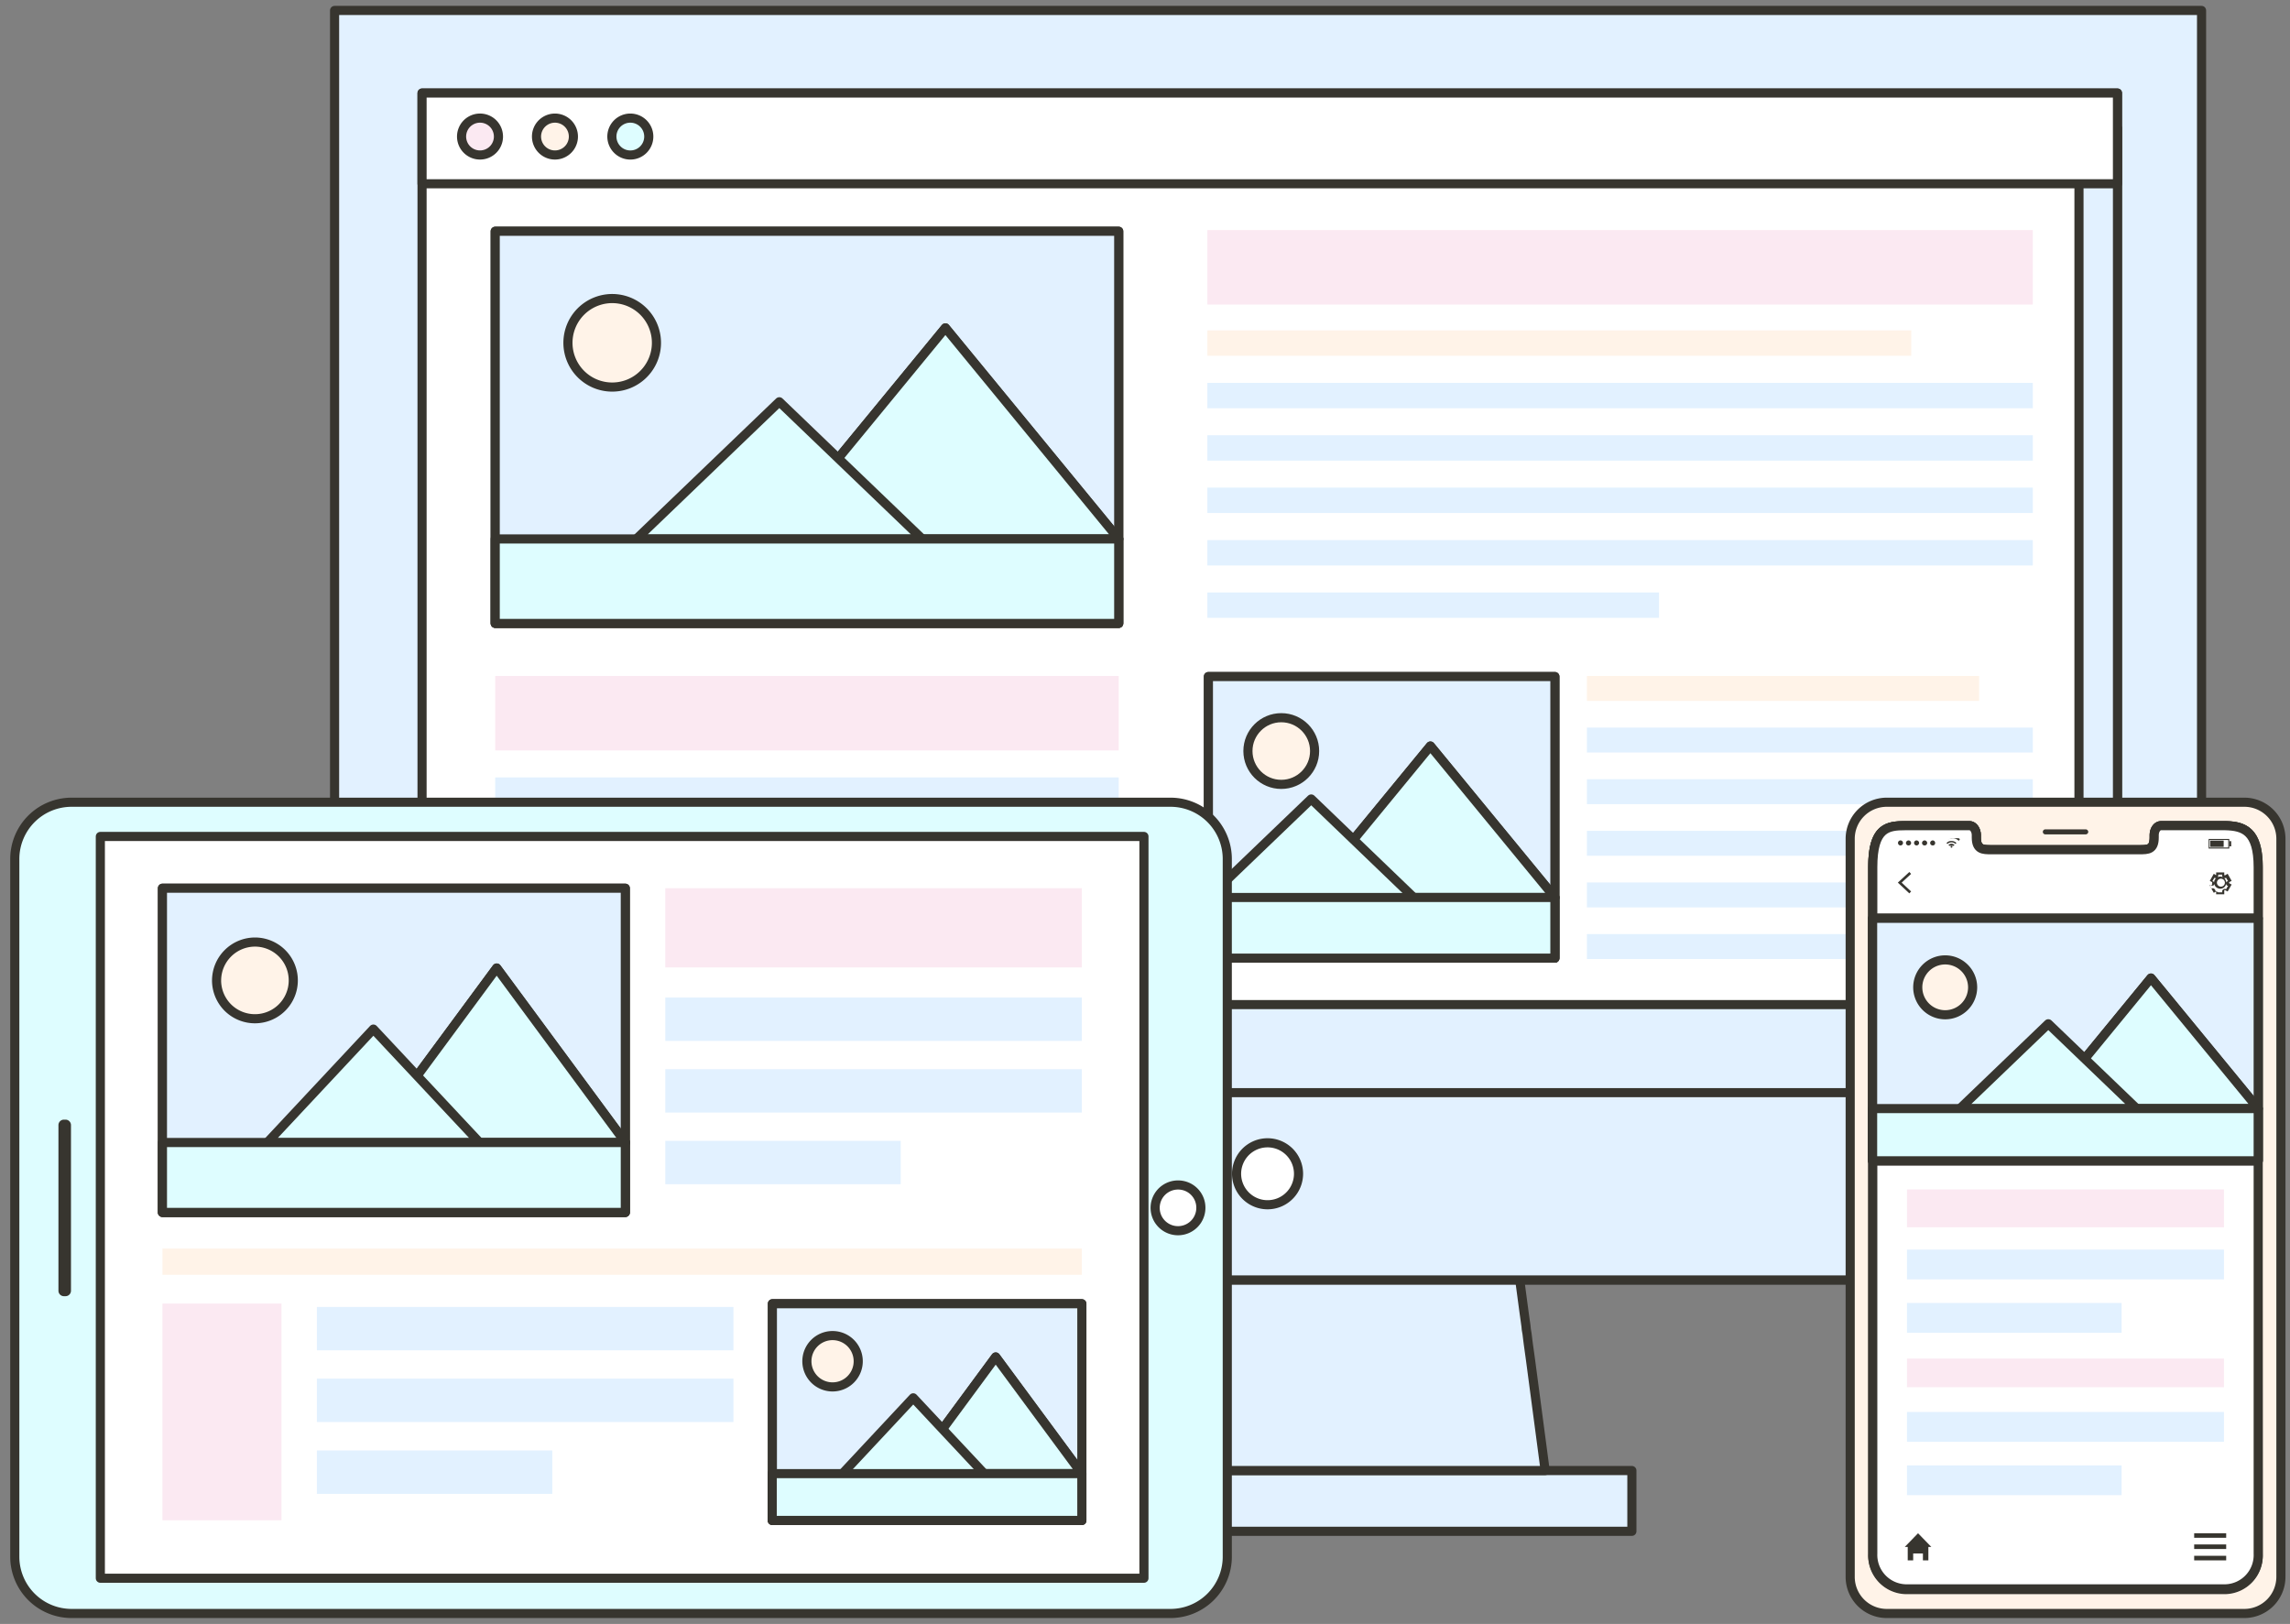 <svg xmlns="http://www.w3.org/2000/svg" xmlns:xlink="http://www.w3.org/1999/xlink" width="251" height="178" fill="none" xmlns:v="https://vecta.io/nano"><rect width="100%" height="100%" fill="#808080" stroke="none"/><style><![CDATA[.B{stroke:#37352f}.C{stroke-linejoin:round}.D{fill:#fbe9f2}.E{fill:#e2f1ff}.F{fill:#fff3e8}.G{fill:#fff}.H{fill:#37352f}.I{fill:#defdff}]]></style><g clip-path="url(#A)"><g class="B C E"><path d="M178.866 161.188H99.111v6.662h79.755v-6.662z"/><path d="M169.36 161.188h-60.757l1.552-11.576.08-.533.13-1.083.081-.55.145-1.083.016-.178.049-.372.145-1.083.081-.55 1.083-8.084h54.049l1.018 7.631.049.356.178 1.277.032.356.081.469.097.792.048.372.178 1.277.049.356 1.616 12.206z"/><path d="M241.306 1.145H36.672V140.3h204.634V1.145z"/><path d="M241.306 119.767H36.672V140.3h204.634v-20.533z"/></g><path d="M142.328 128.659c0 .672-.2 1.328-.573 1.886a3.39 3.39 0 0 1-1.523 1.251c-.621.257-1.303.324-1.962.193a3.39 3.39 0 0 1-1.738-.929c-.475-.475-.799-1.08-.93-1.739s-.063-1.341.194-1.961.692-1.151 1.25-1.524 1.215-.572 1.886-.572a3.4 3.4 0 0 1 2.401.994c.637.637.995 1.501.995 2.401z" class="B C G"/><path d="M231.864 10.199H46.114v99.916h185.75V10.199z" class="H"/><g class="B C"><path d="M232.09 10.199H46.26v99.916h185.83V10.199z" class="G"/><path d="M54.279 68.322h68.34V25.348h-68.34v42.974z" class="D"/><path d="M54.279 68.322h68.34V25.348h-68.34v42.974z" class="E"/><path d="M84.609 59.074h38.01l-18.996-23.136-19.014 23.136z" class="D"/><g class="I"><path d="M84.609 59.074h38.01l-18.996-23.136-19.014 23.136z"/><path d="M69.735 59.09h31.366L85.418 44.038 69.735 59.09z"/><path d="M122.62 59.074H54.279v9.264h68.341v-9.264z"/></g><path d="M68.946 42.062a4.85 4.85 0 1 0-3.689-8.972 4.85 4.85 0 0 0 3.689 8.972z" class="F"/><path d="M132.449 105.022h37.978V74.158h-37.978v30.864z" class="D"/><path d="M132.449 105.022h37.978V74.158h-37.978v30.864z" class="E"/><path d="M143.137 98.377h27.291l-13.646-16.604-13.645 16.604z" class="D"/><g class="I"><path d="M143.137 98.377h27.291l-13.646-16.604-13.645 16.604z"/><path d="M132.449 98.393h22.522l-11.253-10.816-11.269 10.816z"/><path d="M170.427 98.377h-37.978v6.645h37.978v-6.645z"/></g><g class="F"><path d="M140.436 85.977c2.018 0 3.654-1.636 3.654-3.654s-1.636-3.654-3.654-3.654-3.654 1.636-3.654 3.654 1.636 3.654 3.654 3.654z"/></g></g><path d="M209.488 36.213h-77.152v2.781h77.152v-2.781z" class="F"/><g class="E"><path d="M222.81 41.968h-90.474v2.781h90.474v-2.781zm0 5.74h-90.474v2.781h90.474v-2.781zm0 5.739h-90.474v2.781h90.474v-2.781zm0 5.756h-90.474v2.781h90.474v-2.781zm-40.969 5.739h-49.505v2.781h49.505v-2.781z"/></g><path d="M216.925 74.094h-42.989v2.732h42.989v-2.732z" class="F"/><g class="E"><path d="M222.81 79.752h-48.874v2.732h48.874v-2.732zm0 5.659h-48.874v2.732h48.874v-2.732zm0 5.658h-48.874v2.732h48.874v-2.732zm0 5.659h-48.874v2.732h48.874v-2.732zm-10.59 5.659h-38.284v2.732h38.284v-2.732z"/></g><g class="D"><path d="M222.81 25.219h-90.474v8.165h90.474v-8.165zM122.62 74.094H54.279v8.165h68.341v-8.165z"/></g><g class="E"><path d="M122.62 85.217H54.279v2.765h68.341v-2.765z"/><g class="B C"><path d="M122.62 90.924H54.279v2.765h68.341v-2.765zm0 5.723H54.279v2.765h68.341v-2.765zm-21.519 5.707H54.279v2.765h46.822v-2.765zm130.99-88.307h-4.22v96.068h4.22V14.047z"/></g></g><path d="M232.09 10.199H46.26v9.943h185.83v-9.943z" class="B C G"/><path d="M54.634 15.017a2.02 2.02 0 0 1-1.27 1.827 2.02 2.02 0 0 1-2.18-.447 2.02 2.02 0 0 1-.447-2.18 2.02 2.02 0 0 1 1.827-1.27 2.02 2.02 0 0 1 1.478.591 2.02 2.02 0 0 1 .591 1.478z" class="B C D"/><path d="M62.848 15.017a2.02 2.02 0 0 1-1.281 1.832 2.02 2.02 0 0 1-2.186-.469 2.02 2.02 0 0 1-.417-2.196 2.02 2.02 0 0 1 1.862-1.237 2.02 2.02 0 0 1 1.447.609 2.02 2.02 0 0 1 .435.672c.099.251.146.519.14.788z" class="B C F"/><g class="I B C"><path d="M71.11 15.017a2.02 2.02 0 0 1-3.467 1.363 2.02 2.02 0 0 1 1.445-3.433 2.02 2.02 0 0 1 2.022 2.069zm63.409 79.092v76.57a6.21 6.21 0 0 1-.494 2.382c-.32.754-.785 1.437-1.369 2.011s-1.276 1.026-2.036 1.332a6.23 6.23 0 0 1-2.39.451H7.91c-.819.008-1.631-.145-2.391-.451a6.22 6.22 0 0 1-3.404-3.343 6.23 6.23 0 0 1-.494-2.382v-76.57a6.21 6.21 0 0 1 .494-2.382c.32-.754.785-1.437 1.369-2.011s1.276-1.027 2.035-1.332a6.23 6.23 0 0 1 2.391-.45h120.32a6.21 6.21 0 0 1 2.39.45 6.22 6.22 0 0 1 2.036 1.332 6.23 6.23 0 0 1 1.369 2.011 6.21 6.21 0 0 1 .494 2.382z"/></g><path d="M125.384 91.684H10.998v81.307h114.386V91.684z" class="B C G"/><path d="M84.658 166.653h33.92v-23.75H84.658v23.75z" class="H"/><path d="M88.587 149.645c0 .556.165 1.1.474 1.563a2.82 2.82 0 0 0 1.262 1.036c.514.213 1.08.268 1.625.16a2.82 2.82 0 0 0 2.21-2.21c.109-.546.053-1.112-.16-1.626a2.81 2.81 0 0 0-1.036-1.262c-.463-.309-1.006-.474-1.563-.474a2.81 2.81 0 0 0-2.813 2.813z" class="B C E"/><use xlink:href="#B" class="H"/><g class="B C E"><path d="M92.321 161.544h15.57l-7.793-8.326-7.777 8.326z"/><path d="M118.561 161.528H84.642v5.125h33.919v-5.125z"/></g><path d="M118.577 97.359H72.92v8.682h45.657v-8.682z" class="D"/><g class="E"><path d="M118.577 109.339H72.92v4.753h45.657v-4.753zm0 7.857H72.92v4.754h45.657v-4.754zm-19.853 7.858H72.92v4.753h25.804v-4.753zM80.39 143.258H34.732v4.754H80.39v-4.754zm0 7.858H34.732v4.753H80.39v-4.753zm-19.854 7.874H34.732v4.753h25.804v-4.753z"/></g><path d="M118.577 136.856H17.805v2.878h100.772v-2.878z" class="F"/><g class="D"><path d="M30.852 142.887H17.805v23.75h13.047v-23.75z"/><g class="B C"><path d="M84.658 166.653h33.92v-23.75H84.658v23.75z"/></g></g><path d="M84.658 166.653h33.92v-23.75H84.658v23.75z" class="B C E"/><path d="M88.441 149.208c0 .557.165 1.1.474 1.563a2.81 2.81 0 0 0 2.888 1.196c.546-.108 1.047-.376 1.44-.77a2.81 2.81 0 0 0 .61-3.065c-.213-.514-.573-.954-1.036-1.263s-1.006-.474-1.563-.474a2.81 2.81 0 0 0-1.989.824c-.528.528-.824 1.243-.824 1.989z" class="B C F"/><use xlink:href="#B" class="B C D"/><g class="I B C"><use xlink:href="#B"/><path d="M92.321 161.544h15.57l-7.793-8.326-7.777 8.326z"/><path d="M118.577 161.528H84.642v5.125h33.935v-5.125z"/></g><path d="M17.804 132.895h50.734V97.359H17.804v35.536z" class="B C D"/><path d="M17.804 132.895h50.734V97.359H17.804v35.536z" class="B C E"/><path d="M23.738 107.463c0 .832.247 1.644.708 2.336s1.118 1.23 1.887 1.548 1.613.401 2.429.239a4.2 4.2 0 0 0 2.152-1.15c.588-.588.988-1.337 1.151-2.153a4.2 4.2 0 0 0-.239-2.428c-.318-.768-.857-1.425-1.548-1.887a4.2 4.2 0 0 0-2.335-.708c-1.114.004-2.18.448-2.968 1.236a4.22 4.22 0 0 0-1.236 2.967z" class="B C F"/><path d="M40.326 125.232h28.229l-14.114-19.127-14.114 19.127z" class="B C D"/><g class="I B C"><path d="M40.326 125.232h28.229l-14.114-19.127-14.114 19.127z"/><path d="M29.284 125.248h23.298l-11.657-12.449-11.641 12.449z"/><path d="M68.539 125.232H17.805v7.663h50.734v-7.663z"/></g><path d="M7.182 122.726h-.178a.6.6 0 0 0-.598.598v18.156a.6.6 0 0 0 .598.598h.178a.6.6 0 0 0 .598-.598v-18.156a.6.6 0 0 0-.598-.598z" class="H"/><g class="B C"><path d="M131.624 132.394a2.51 2.51 0 0 1-.422 1.392c-.275.412-.667.733-1.125.923a2.51 2.51 0 0 1-1.448.143c-.486-.097-.932-.336-1.283-.686s-.589-.797-.686-1.283a2.51 2.51 0 0 1 .143-1.448c.19-.458.511-.85.923-1.125a2.51 2.51 0 0 1 1.392-.422c.33-.002.657.061.962.186s.582.31.815.543.418.51.543.815.188.632.186.962z" class="G"/><path d="M246.026 87.933h-39.255a4.01 4.01 0 0 0-2.825 1.197 3.99 3.99 0 0 0-.859 1.308c-.198.488-.297 1.01-.293 1.537v80.838a4.01 4.01 0 0 0 .293 1.537 4 4 0 0 0 .859 1.308 4.01 4.01 0 0 0 1.293.879 4 4 0 0 0 1.532.318h39.255c.527-.004 1.047-.112 1.532-.318a4 4 0 0 0 1.294-.879 4.03 4.03 0 0 0 1.152-2.845V91.975c.004-.527-.096-1.049-.293-1.537a4.02 4.02 0 0 0-.859-1.308c-.369-.375-.809-.674-1.294-.88a4.01 4.01 0 0 0-1.532-.317zm1.488 82.455a3.7 3.7 0 0 1-.226 1.428c-.168.457-.425.876-.755 1.233s-.728.646-1.17.85a3.72 3.72 0 0 1-1.406.337h-35.116a3.72 3.72 0 0 1-2.582-1.186c-.67-.721-1.026-1.679-.991-2.662V95.047c0-4.333 1.616-4.543 3.573-4.543h7.033c.404 0 .743.469.743 1.035v.259c0 1.342.728 1.342 1.617 1.342h16.265c.921 0 1.617 0 1.617-1.342v-.259c0-.566.323-1.035.743-1.035h7.033c1.973 0 3.557.566 3.557 4.543l.065 75.341z" class="F"/></g><path d="M228.614 91.457h-4.43c-.073 0-.143-.029-.194-.081s-.081-.121-.081-.194.029-.143.081-.194.121-.081.194-.081h4.43a.29.29 0 0 1 .275.275.29.29 0 0 1-.275.275z" class="H"/><g class="B C G"><path d="M247.515 95.047v75.261c.019.486-.057.971-.225 1.428a3.7 3.7 0 0 1-.756 1.233c-.33.358-.728.646-1.17.85a3.7 3.7 0 0 1-1.406.337h-35.116c-.984-.038-1.912-.464-2.582-1.186s-1.026-1.678-.991-2.662v-75.26c0-4.333 1.617-4.543 3.573-4.543h7.033c.404 0 .744.469.744 1.035v.259c0 1.342.727 1.342 1.616 1.342H234.5c.922 0 1.617 0 1.617-1.342v-.259c0-.566.323-1.035.744-1.035h7.032c2.038.049 3.622.566 3.622 4.543z"/><path d="M247.515 95.047v5.611h-42.246v-5.611c0-4.333 1.616-4.543 3.573-4.543h7.033c.404 0 .743.469.743 1.035v.259c0 1.342.744 1.342 1.617 1.342H234.5c.921 0 1.616 0 1.616-1.342v-.259c0-.566.324-1.035.744-1.035h7.033c2.037.049 3.622.566 3.622 4.543z"/></g><g class="H"><path d="M209.278 97.924l-1.261-1.18 1.261-1.164.194.21-1.035.954 1.035.97-.194.21zm34.517.098h-.889v-.307l-.258.146-.437-.76.259-.145v-.259l-.259-.145.437-.776.258.162v-.307h.889v.307h.097l.275-.162.437.776-.275.145v.113l.275.146-.437.76-.275-.145h-.097v.453zm-.662-.21h.436v-.097c-.002-.05.011-.1.037-.143s.063-.078.109-.1a.24.24 0 0 1 .274 0l.227-.388h-.081c-.045-.021-.082-.056-.106-.099s-.031-.094-.023-.143a.21.21 0 0 1 .019-.145c.024-.044.063-.079.11-.097h.081l-.227-.388a.24.24 0 0 1-.274 0c-.046-.022-.083-.057-.109-.1s-.039-.093-.037-.143v-.097h-.436v.097a.3.3 0 0 1-.044.139c-.025.042-.06.078-.102.103a.24.24 0 0 1-.137.043c-.049 0-.097-.015-.138-.043l-.226.388h.081c.043.023.079.058.102.101a.24.24 0 0 1 .027.141.26.26 0 0 1-.129.243l-.388-.065.226.388a.24.24 0 0 1 .137-.043c.05 0 .097.015.138.043s.077.061.102.103a.31.31 0 0 1 .043.139l.308.162zm.21-.404a.66.66 0 0 1-.368-.112.67.67 0 0 1-.245-.297.66.66 0 0 1-.037-.383.65.65 0 0 1 .181-.339c.093-.092.211-.156.339-.181a.66.66 0 0 1 .793.65.64.64 0 0 1-.216.506c-.071.063-.155.11-.247.137s-.187.034-.281.019h.081zm0-1.083a.44.44 0 0 0-.353.428.44.44 0 0 0 .714.336.42.42 0 0 0 .117-.151.43.43 0 0 0 0-.372.43.43 0 0 0-.117-.151.44.44 0 0 0-.17-.086c-.063-.016-.128-.018-.191-.005zm-28.649-4.156a.91.91 0 0 0-.295-.203c-.111-.048-.231-.072-.351-.072s-.246.023-.36.07a.91.91 0 0 0-.303.205l.081-.081.194-.113c.086-.046.178-.079.274-.097h.34.243.161l.146.097-.13.194z"/><path d="M213.45 92.508l-.097-.097c.11-.13.266-.211.436-.226.117-.016.236-.006.348.031a.78.78 0 0 1 .299.18l-.097.113a.65.65 0 0 0-.437-.178.66.66 0 0 0-.452.178zm.775.114l-.097.097c-.073-.022-.152-.022-.226 0a.35.35 0 0 0-.226 0l-.114-.097a.47.47 0 0 1 .663 0z"/><path d="M213.999 92.816c0 .026-.01.05-.029.069s-.042.029-.068.029c-.014.003-.027.003-.041-.001s-.025-.011-.035-.02-.016-.022-.02-.035-.004-.027-.001-.041c0-.026.01-.05.028-.069s.043-.028.069-.028.05.01.068.028.029.043.029.069zm-5.966-.421c0-.073.029-.143.081-.194s.121-.081.194-.081.143.029.194.081.081.121.081.194-.029.143-.081.194-.121.081-.194.081-.143-.029-.194-.081-.081-.121-.081-.194zm.873 0a.29.29 0 0 1 .291-.275c.072.004.14.034.19.085a.29.29 0 0 1 .085.19c0 .073-.029.143-.08.194s-.122.081-.195.081c-.037.002-.075-.003-.11-.016a.3.3 0 0 1-.095-.058c-.028-.025-.049-.057-.063-.091s-.023-.072-.023-.109zm1.164.275c.152 0 .275-.123.275-.275s-.123-.275-.275-.275-.275.123-.275.275.123.275.275.275zm.598-.275a.29.29 0 0 1 .291-.275.29.29 0 0 1 .275.275c0 .073-.029.143-.081.194s-.121.081-.194.081c-.037.002-.075-.003-.11-.016a.29.29 0 0 1-.095-.058c-.027-.025-.049-.057-.064-.091a.29.29 0 0 1-.022-.109zm.89 0a.29.29 0 0 1 .084-.19c.051-.051.119-.081.19-.085s.143.029.195.081.08.121.08.194a.25.25 0 0 1-.016.108c-.013.035-.033.066-.059.092s-.057.046-.092.059-.071.018-.108.016c-.072 0-.142-.029-.194-.081s-.08-.121-.08-.194zm32.787.614h-2.263v-1.051h2.263v1.051zm-2.166-.113h2.053v-.824h-2.053v.824zm1.552-.759h-1.471v.695h1.471v-.695z"/><path d="M244.556 92.201h-.21v.566h.21v-.566zm-32.869 77.362h-.324v1.471h-.598v-.759h-1.067v.759h-.598v-1.471h-.324l1.455-1.503 1.456 1.503zm32.318-1.503h-3.508v.501h3.508v-.501zm0 1.229h-3.508v.501h3.508v-.501zm0 1.244h-3.508v.501h3.508v-.501z"/></g><g class="B C"><path d="M205.252 127.236h42.262v-26.579h-42.262v26.579z" class="D"/><path d="M205.252 127.236h42.262v-26.579h-42.262v26.579z" class="E"/><path d="M224.022 121.513h23.492l-11.754-14.308-11.738 14.308z" class="D"/><g class="I"><path d="M224.022 121.513h23.492l-11.754-14.308-11.738 14.308z"/><path d="M214.808 121.529h19.401l-9.701-9.312-9.7 9.312z"/><path d="M247.514 121.513h-42.262v5.723h42.262v-5.723z"/></g><path d="M213.206 111.23a3.01 3.01 0 0 0 3.008-3.007 3.01 3.01 0 0 0-3.008-3.007 3.01 3.01 0 0 0-3.007 3.007 3.01 3.01 0 0 0 3.007 3.007z" class="F"/></g><path d="M243.764 130.373H209.02v4.155h34.744v-4.155z" class="D"/><g class="E"><path d="M243.764 136.969H209.02v3.266h34.744v-3.266zm-11.221 5.853H209.02v3.266h23.523v-3.266zm11.221 11.948H209.02v3.266h34.744v-3.266zm-11.221 5.853H209.02v3.265h23.523v-3.265z"/></g><path d="M243.764 148.917H209.02v3.137h34.744v-3.137z" class="D"/></g><defs><clipPath id="A"><path transform="translate(.813 .337)" d="M0 0h250v177.327H0z" class="G"/></clipPath><path id="B" d="M99.71 161.528h18.868l-9.442-12.789-9.426 12.789z"/></defs></svg>